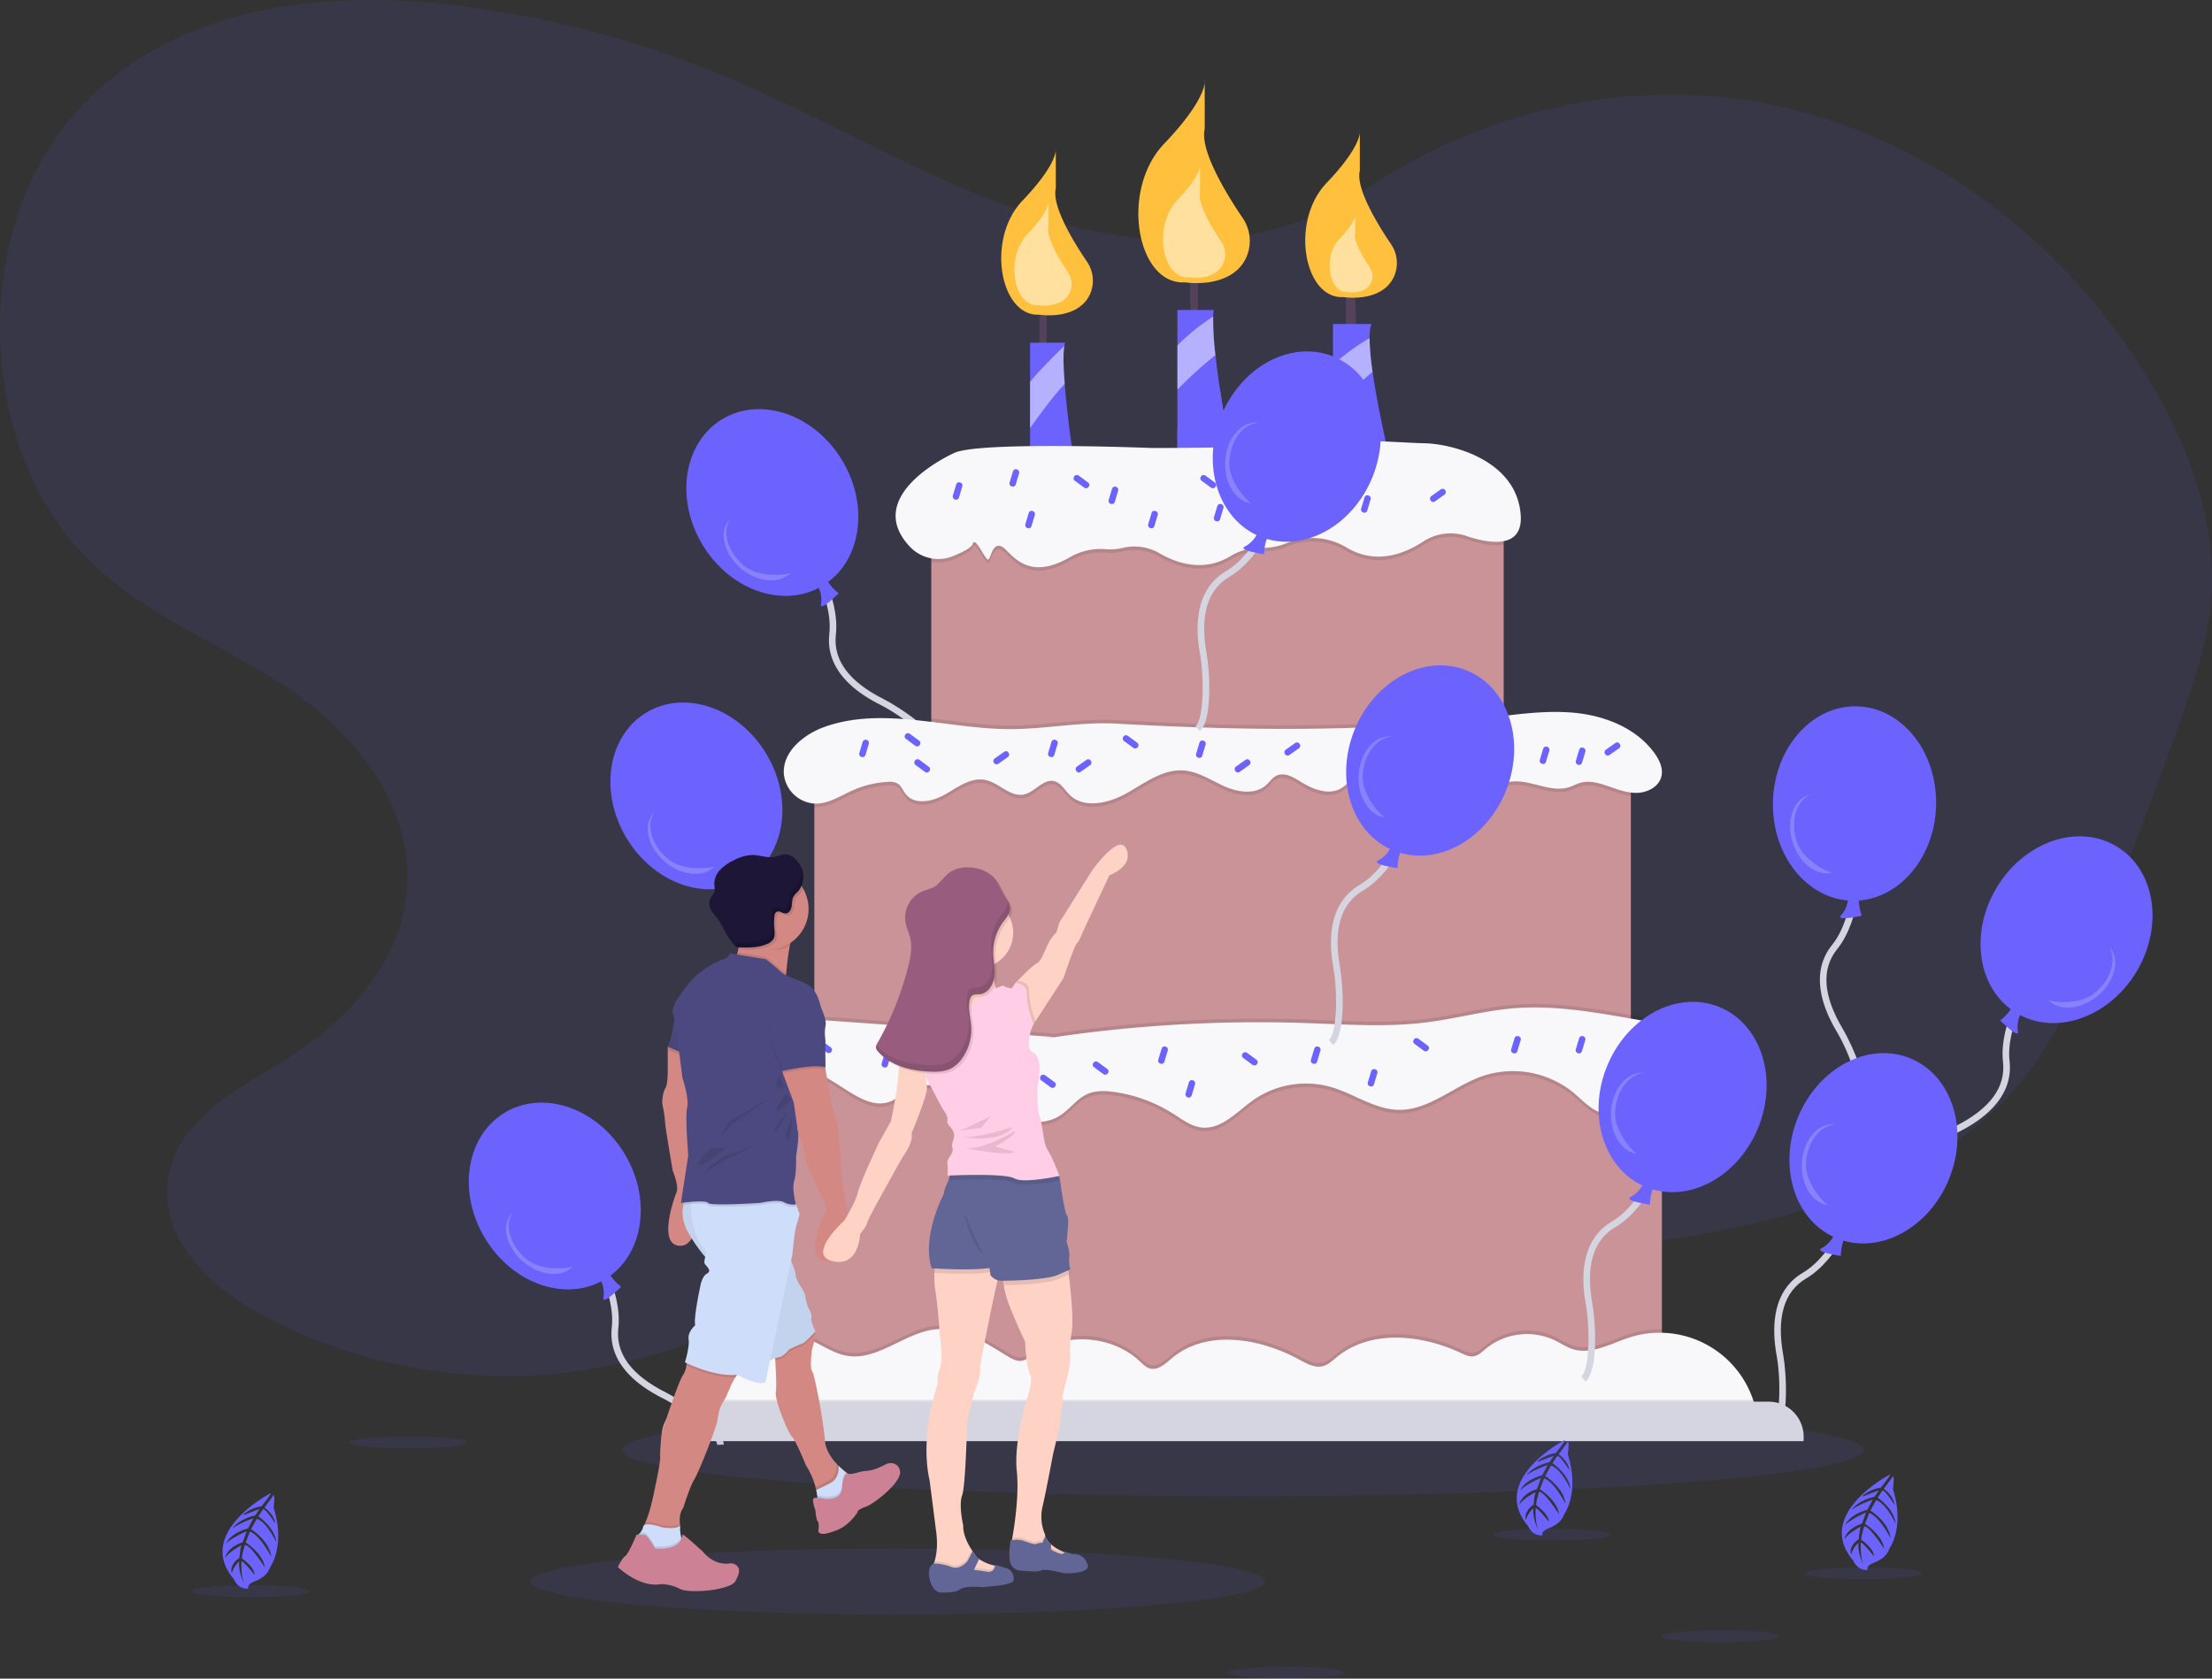 <svg xmlns="http://www.w3.org/2000/svg" id="b1da7443-2b43-4a55-9b6b-835488f8f109" data-name="Layer 1" width="1077.87" height="818.139" viewBox="0 0 1077.87 818.139" xmlns:xlink="http://www.w3.org/1999/xlink"><rect x="0" y="0" width="1077.87" height="818.139" fill="#333333" stroke="none"/><title>Birthday cake</title><path d="M724.889,132.773C678.637,165.157,618.647,163.061,566.076,146.213S465.219,99.367,413.99,78.046A494.187,494.187,0,0,0,280.381,43.212c-65.277-7.468-138.178,1.629-183.663,53.981C46.067,155.489,49.956,260.64,104.742,314.161c27.865,27.222,64.354,40.58,96.176,61.836s61.278,56.545,58.568,97.57c-2.509,37.979-31.677,67.12-61.86,85.404-23.33,14.132-52.065,29.566-54.877,58.835-2.721,28.321,21.438,50.512,44.508,63.133,75.262,41.172,167.99,40.776,242.964-1.038,26.751-14.919,51.338-34.756,79.391-46.384,73.65-30.527,154.808.204,232.796,11.44A465.439,465.439,0,0,0,940.41,630.544c38.623-11.408,77.389-28.848,104.522-61.338,19.565-23.429,31.754-53.077,43.198-82.357q18.304-46.837,35.189-94.334c6.757-19.008,13.406-38.385,15.151-58.72,3.163-36.856-10.159-73.281-28.301-104.385C1067.098,155.568,994.559,103.644,916.041,90.453s-161.713,12.571-222.643,68.942" transform="translate(-61.065 -40.93)" fill="#6c63ff" opacity="0.1"></path><path d="M969.203,578.98l-2.788-1.612c2.606-4.506-4.388-23.686-10.162-33.344-4.006-6.701-6.518-12.792-7.682-18.623-1.853-9.284-.093-17.334,5.232-23.925,11.047-13.674,10.952-39.778,10.949-40.04l3.22-.029c.01,1.117.113,27.514-11.665,42.093-7.829,9.691-6.917,22.769,2.709,38.873C963.554,549.961,973.245,571.993,969.203,578.98Z" transform="translate(-61.065 -40.93)" fill="#d4d5e0"></path><path d="M1004.477,433.66c.731-26.153-16.468-47.851-38.415-48.464s-40.331,20.091-41.061,46.244c-.709,25.393,15.484,46.584,36.514,48.356a13.887,13.887,0,0,1-3.258,7.15c-3.188,3.256,10.028.28,10.028.28a23.479,23.479,0,0,1-1.425-7.404C987.254,478.312,1003.785,458.432,1004.477,433.66Z" transform="translate(-61.065 -40.93)" fill="#6c63ff"></path><path d="M936.574,451.12c-3.25-9.952-.253-19.945,6.689-22.945-.321.073-.641.16-.958.263-7.599,2.482-11.01,12.913-7.618,23.298,3.293,10.084,11.788,16.417,19.235,14.505C954.073,467.031,939.861,461.187,936.574,451.12Z" transform="translate(-61.065 -40.93)" fill="#fff" opacity="0.2"></path><path d="M985.7,615.216l3.217.136c.219-5.2,16.414-17.63,26.469-22.681,6.976-3.504,12.366-7.295,16.477-11.591,6.546-6.839,9.381-14.576,8.426-22.996-1.982-17.467,12.108-39.441,12.25-39.661l-2.701-1.752c-.608.937-14.862,23.155-12.748,41.777,1.405,12.378-6.383,22.925-23.148,31.346C1006.041,593.761,986.041,607.15,985.7,615.216Z" transform="translate(-61.065 -40.93)" fill="#d4d5e0"></path><path d="M1033.929,473.666c13.419-22.459,39.577-31.537,58.424-20.276s23.248,38.597,9.828,61.057c-13.029,21.807-38.067,30.997-56.762,21.205a13.887,13.887,0,0,0-1.088,7.782c.943,4.459-8.612-5.145-8.612-5.145a23.479,23.479,0,0,0,5.176-5.483C1024.497,520.586,1021.218,494.94,1033.929,473.666Z" transform="translate(-61.065 -40.93)" fill="#6c63ff"></path><path d="M1081.854,524.842c8.084-6.653,10.918-16.693,6.67-22.951.232.234.455.478.667.736,5.08,6.172,2.36,16.804-6.076,23.747-8.191,6.741-18.757,7.525-24.014,1.916C1058.549,528.875,1073.677,531.572,1081.854,524.842Z" transform="translate(-61.065 -40.93)" fill="#fff" opacity="0.2"></path><path d="M413.762,745.008l-3.217.136c-.219-5.2-16.414-17.63-26.469-22.681-6.976-3.504-12.366-7.295-16.477-11.591-6.546-6.839-9.381-14.576-8.426-22.996,1.982-17.467-12.108-39.441-12.25-39.661l2.701-1.752c.608.937,14.862,23.155,12.748,41.777-1.405,12.378,6.383,22.925,23.148,31.346C393.421,723.554,413.422,736.943,413.762,745.008Z" transform="translate(-61.065 -40.93)" fill="#d4d5e0"></path><path d="M365.533,603.458c-13.419-22.459-39.577-31.537-58.424-20.276s-23.248,38.597-9.828,61.057c13.029,21.807,38.067,30.997,56.762,21.205a13.887,13.887,0,0,1,1.088,7.782c-.943,4.459,8.612-5.145,8.612-5.145a23.479,23.479,0,0,1-5.176-5.483C374.965,650.378,378.244,624.732,365.533,603.458Z" transform="translate(-61.065 -40.93)" fill="#6c63ff"></path><path d="M317.609,654.634c-8.084-6.653-10.918-16.693-6.67-22.951-.232.234-.455.478-.667.736-5.08,6.172-2.36,16.804,6.076,23.747,8.191,6.741,18.757,7.525,24.014,1.916C340.914,658.668,325.785,661.364,317.609,654.634Z" transform="translate(-61.065 -40.93)" fill="#fff" opacity="0.2"></path><path d="M519.762,407.008l-3.217.136c-.219-5.2-16.414-17.63-26.469-22.681-6.976-3.504-12.366-7.295-16.477-11.591-6.546-6.839-9.381-14.576-8.426-22.996,1.982-17.467-12.108-39.441-12.25-39.661l2.701-1.752c.608.937,14.862,23.155,12.748,41.777-1.405,12.378,6.383,22.925,23.148,31.346C499.421,385.554,519.422,398.943,519.762,407.008Z" transform="translate(-61.065 -40.93)" fill="#d4d5e0"></path><path d="M471.533,265.458c-13.419-22.459-39.577-31.537-58.424-20.276s-23.248,38.597-9.828,61.057c13.029,21.807,38.067,30.997,56.762,21.205a13.887,13.887,0,0,1,1.088,7.782c-.943,4.459,8.612-5.145,8.612-5.145a23.479,23.479,0,0,1-5.176-5.483C480.965,312.378,484.244,286.732,471.533,265.458Z" transform="translate(-61.065 -40.93)" fill="#6c63ff"></path><path d="M423.609,316.634c-8.084-6.653-10.918-16.693-6.67-22.951-.232.234-.455.478-.667.736-5.08,6.172-2.36,16.804,6.076,23.747,8.191,6.741,18.757,7.525,24.014,1.916C446.914,320.668,431.785,323.364,423.609,316.634Z" transform="translate(-61.065 -40.93)" fill="#fff" opacity="0.2"></path><path d="M482.762,550.008l-3.217.136c-.219-5.2-16.414-17.63-26.469-22.681-6.976-3.504-12.366-7.295-16.477-11.591-6.546-6.839-9.381-14.576-8.426-22.996,1.982-17.467-12.108-39.441-12.25-39.661l2.701-1.752c.608.937,14.862,23.155,12.748,41.777-1.405,12.378,6.383,22.925,23.148,31.346C462.421,528.554,482.422,541.943,482.762,550.008Z" transform="translate(-61.065 -40.93)" fill="#d4d5e0"></path><path d="M434.533,408.458c-13.419-22.459-39.577-31.537-58.424-20.276s-23.248,38.597-9.828,61.057c13.029,21.807,38.067,30.997,56.762,21.205a13.887,13.887,0,0,1,1.088,7.782c-.943,4.459,8.612-5.145,8.612-5.145a23.479,23.479,0,0,1-5.176-5.483C443.965,455.378,447.244,429.732,434.533,408.458Z" transform="translate(-61.065 -40.93)" fill="#6c63ff"></path><path d="M386.609,459.634c-8.084-6.653-10.918-16.693-6.67-22.951-.232.234-.455.478-.667.736-5.08,6.172-2.36,16.804,6.076,23.747,8.191,6.741,18.757,7.525,24.014,1.916C409.914,463.668,394.785,466.364,386.609,459.634Z" transform="translate(-61.065 -40.93)" fill="#fff" opacity="0.2"></path><path d="M926.695,739.255l-2.044-2.489c4.023-3.303,4.213-23.717,2.201-34.788-1.396-7.681-1.608-14.267-.649-20.135,1.527-9.343,6.003-16.261,13.305-20.562C954.655,652.36,963.737,627.887,963.827,627.641l3.025,1.104c-.383,1.049-9.561,25.799-25.71,35.311-10.734,6.322-14.476,18.887-11.121,37.346C931.601,710.101,932.933,734.133,926.695,739.255Z" transform="translate(-61.065 -40.93)" fill="#d4d5e0"></path><path d="M1010.777,615.592c9.873-24.229,1.394-50.587-18.939-58.871s-44.818,4.64-54.691,28.869c-9.586,23.525-1.87,49.055,17.197,58.102a13.887,13.887,0,0,1-5.563,5.55c-4.129,1.928,9.29,3.786,9.29,3.786a23.479,23.479,0,0,1,1.268-7.433C978.964,651.346,1001.425,638.542,1010.777,615.592Z" transform="translate(-61.065 -40.93)" fill="#6c63ff"></path><path d="M941.068,608.082c.454-10.46,6.771-18.762,14.325-19.132-.326-.045-.656-.076-.989-.09-7.986-.346-14.844,8.221-15.318,19.136-.46,10.598,5.269,19.512,12.912,20.338C951.862,629.127,940.609,618.662,941.068,608.082Z" transform="translate(-61.065 -40.93)" fill="#fff" opacity="0.2"></path><ellipse cx="605.483" cy="706.711" rx="302.444" ry="22.476" fill="#6c63ff" opacity="0.1"></ellipse><polygon points="580.006 121.167 580.006 156.496 583.71 156.496 583.71 119.458 580.006 121.167" fill="#53425a"></polygon><polygon points="655.792 130.569 655.792 163.334 660.921 163.334 659.781 126.865 655.792 130.569" fill="#53425a"></polygon><polygon points="509.919 136.837 506.5 140.541 506.5 172.451 509.919 172.451 509.919 136.837" fill="#53425a"></polygon><path d="M585.229,271.785H563.006V207.971h17.095a8.56,8.56,0,0,0-.393,1.513c-.667,3.667-.462,10.582.162,18.505C581.357,246.981,585.229,271.785,585.229,271.785Z" transform="translate(-61.065 -40.93)" fill="#6c63ff"></path><path d="M662.727,271.785l-27.924,3.419V192.013h17.667c-.12.94-.197,2.009-.239,3.197a140.553,140.553,0,0,0,1.103,18.778c.598,5.419,1.385,11.24,2.248,17.026.667,4.487,1.385,8.949,2.094,13.197C660.24,259.451,662.727,271.785,662.727,271.785Z" transform="translate(-61.065 -40.93)" fill="#6c63ff"></path><path d="M737.943,263.238l-27.351,2.282v-66.669h18.804c-.667,1.419-.957,3.812-.966,6.855a122.576,122.576,0,0,0,1.47,16.419C732.567,240.801,737.943,263.238,737.943,263.238Z" transform="translate(-61.065 -40.93)" fill="#6c63ff"></path><path d="M575.542,113.093s1.709,6.838-16.24,25.642-10.827,56.697,8.262,55.557c0,0,17.845,2.944,24.265-9.205a16.268,16.268,0,0,0-1.139-16.669c-5.899-8.687-17.276-26.943-15.148-35.666Z" transform="translate(-61.065 -40.93)" fill="#ffc13d"></path><path d="M571.933,138.935s1.068,4.271-10.143,16.016-6.762,35.413,5.161,34.701c0,0,11.395,1.88,15.287-6.006a10.182,10.182,0,0,0-.855-10.174c-3.482-5.13-9.995-15.563-9.595-21.293.063-.896.146-1.79.146-2.687Z" transform="translate(-61.065 -40.93)" fill="#fff" opacity="0.5"></path><path d="M723.679,104.517s1.709,6.838-16.24,25.642-10.827,56.697,8.262,55.557c0,0,17.845,2.944,24.265-9.205a16.268,16.268,0,0,0-1.139-16.669c-5.899-8.687-17.276-26.943-15.148-35.666Z" transform="translate(-61.065 -40.93)" fill="#ffc13d"></path><path d="M721.414,145.274s.8,3.2-7.6,12.001-5.067,26.535,3.867,26.002c0,0,8.352,1.378,11.356-4.308a7.614,7.614,0,0,0-.533-7.802c-2.761-4.066-8.085-12.61-7.09-16.692Z" transform="translate(-61.065 -40.93)" fill="#fff" opacity="0.5"></path><path d="M648.1,79.787s2.079,8.315-19.748,31.181-13.165,68.944,10.047,67.558c0,0,21.7,3.579,29.506-11.194a19.782,19.782,0,0,0-1.385-20.27c-7.173-10.563-21.008-32.762-18.42-43.37Z" transform="translate(-61.065 -40.93)" fill="#ffc13d"></path><path d="M645.812,121.059s1.16,4.639-11.018,17.396-7.345,38.465,5.605,37.692c0,0,12.107,1.997,16.462-6.245a11.037,11.037,0,0,0-.773-11.309c-4.002-5.893-11.721-18.279-10.277-24.197Z" transform="translate(-61.065 -40.93)" fill="#fff" opacity="0.5"></path><path d="M579.87,227.989c-5.222,5.496-12.436,15.334-16.864,21.565V227.006c4.881-5.881,11.872-12.864,16.701-17.522C579.041,213.151,579.246,220.065,579.87,227.989Z" transform="translate(-61.065 -40.93)" fill="#fff" opacity="0.5"></path><path d="M653.334,213.988a199.173,199.173,0,0,0-18.531,16.855v-21.556a99.762,99.762,0,0,1,17.428-14.077A140.553,140.553,0,0,0,653.334,213.988Z" transform="translate(-61.065 -40.93)" fill="#fff" opacity="0.5"></path><path d="M657.676,244.211c-6.864,6.017-16.308,14.573-22.873,20.539V249.323c6.855-6.308,15.24-13.573,20.778-18.308C656.248,235.502,656.966,239.963,657.676,244.211Z" transform="translate(-61.065 -40.93)" fill="#6c63ff"></path><path d="M729.9,222.125c-6.59,5.522-14.231,13.112-19.308,18.334V218.963c5.393-5.368,12.547-10.111,17.838-13.257A122.576,122.576,0,0,0,729.9,222.125Z" transform="translate(-61.065 -40.93)" fill="#fff" opacity="0.5"></path><rect x="453.794" y="246.24" width="278.924" height="127.645" fill="#c99398"></rect><path d="M793.783,287.17v19.214c-5.333,1.034-12.325-.564-18.18-2.521a24.17,24.17,0,0,0-20.907,2.633c-16.069,10.505-28.616,8.282-37.369,3.06a32.191,32.191,0,0,0-29.129-2.248,31.627,31.627,0,0,1-12.915,2.368,27.267,27.267,0,0,0-14.659,4.043c-13.197,7.992-26.351,3.368-34.617-1.462a24.4,24.4,0,0,0-17.898-2.581,25.785,25.785,0,0,1-7.949.65,29.825,29.825,0,0,0-17.556,3.786c-21.787,12.727-28.984-2.727-33.275-5-4.846-2.564-5.41,6.265-6.838,6.265s-6.265-11.676-7.41-7.693c-.53,1.872-5.017,4.12-9.633,5.983a19.218,19.218,0,0,1-10.59,1.094V287.17Z" transform="translate(-61.065 -40.93)" opacity="0.1"></path><path d="M525.973,261.722s-45.714,20.4-21.32,45.891a18.997,18.997,0,0,0,20.798,4.343c4.612-1.859,9.099-4.107,9.634-5.979,1.14-3.989,5.983,7.693,7.408,7.693s1.994-8.832,6.838-6.268c4.29,2.271,11.486,17.731,33.27,4.998a29.881,29.881,0,0,1,17.564-3.784,25.574,25.574,0,0,0,7.943-.651,24.428,24.428,0,0,1,17.901,2.58c8.265,4.83,21.421,9.453,34.614,1.468a27.261,27.261,0,0,1,14.663-4.049,31.465,31.465,0,0,0,12.91-2.369,32.237,32.237,0,0,1,29.133,2.249c8.752,5.229,21.302,7.448,37.367-3.054a24.144,24.144,0,0,1,20.903-2.639c11.684,3.914,27.919,6.41,26.447-10.703C799.766,264.95,768.426,257.257,755.32,256.973s-34.759-2.564-59.261,0-74.361,2.279-74.361,2.279S537.977,255.928,525.973,261.722Z" transform="translate(-61.065 -40.93)" fill="#f8f8fa"></path><rect x="396.809" y="373.885" width="397.877" height="156.27" fill="#c99398"></rect><path d="M793.783,388.156v26.659H638.675q-.398-.051-.795-.077a20.868,20.868,0,0,0-3.94.077H514.859v-23.77c12.975,1.581,26.061,3.59,38.959,3.539,17.12-.077,34.035-3.633,51.19-2.675,59.976,3.333,121.047,4.325,180.784-2.778C788.449,388.815,791.116,388.481,793.783,388.156Z" transform="translate(-61.065 -40.93)" opacity="0.1"></path><path d="M855.751,414.815v14.094c-4.325-.547-8.487-2.274-12.667-3.641-3.769-1.231-7.846-2.188-11.676-1.171-2.017.538-3.855,1.598-5.846,2.214-8.325,2.598-17.009-2.812-25.736-2.846-8.65-.034-16.385,5.18-24.83,7.077-13.052,2.932-26.394-2.214-38.899-6.983-5.06-1.923-10.923-3.761-15.65-1.128-2.077,1.154-3.641,3.051-5.667,4.299-5.923,3.658-13.676.803-19.582-2.889-3.735-2.333-8.257-5.077-12.197-3.111-2.034,1.009-3.308,3.051-4.992,4.564-5.334,4.778-13.727,3.496-20.266.59-6.53-2.906-12.735-7.197-19.864-7.727-10.052-.761-18.855,6.017-27.625,10.983s-20.932,7.906-28.086.795c-2.368-2.351-4.12-5.752-7.359-6.564-5.359-1.333-9.385,5.299-14.787,6.462-6.658,1.436-12.077-5.65-18.753-7.043-6.906-1.444-13.334,3.359-19.428,6.906s-14.949,5.547-19.368.051c-1.41-1.752-2.18-4.111-4.111-5.274a8.24,8.24,0,0,0-4.752-.761,48.29,48.29,0,0,0-16.761,4.009c-6.086,2.684-11.975,6.71-18.616,6.581-.12,0-.239-.009-.359-.017V414.815Z" transform="translate(-61.065 -40.93)" opacity="0.1"></path><path d="M553.814,396.293c-30.52.129-62.043-11.314-90.817-1.137-10.441,3.692-21.029,12.429-19.928,23.449a16.082,16.082,0,0,0,15.162,13.991c6.646.128,12.533-3.901,18.616-6.582a48.239,48.239,0,0,1,16.767-4.013,8.289,8.289,0,0,1,4.753.767c1.928,1.157,2.7,3.522,4.109,5.274,4.421,5.495,13.27,3.495,19.365-.053s12.526-8.353,19.43-6.911c6.67,1.394,12.09,8.483,18.751,7.046,5.4-1.164,9.425-7.792,14.786-6.458,3.244.807,4.993,4.207,7.364,6.564,7.148,7.107,19.312,4.169,28.082-.799s17.572-11.742,27.623-10.987c7.133.536,13.333,4.828,19.87,7.732s14.933,4.184,20.26-.589c1.689-1.513,2.963-3.56,4.993-4.571,3.939-1.959,8.463.784,12.194,3.115,5.908,3.691,13.662,6.548,19.589,2.887,2.019-1.247,3.588-3.144,5.661-4.298,4.728-2.633,10.596-.796,15.652,1.133,12.501,4.767,25.85,9.914,38.903,6.978,8.437-1.897,16.179-7.106,24.827-7.074,8.723.032,17.408,5.444,25.736,2.848,1.989-.62,3.827-1.677,5.841-2.213,3.836-1.022,7.907-.066,11.68,1.168,5.006,1.637,9.991,3.792,15.258,3.808s11.028-2.86,12.288-7.974c.965-3.915-.915-7.973-3.259-11.253-8.515-11.91-23.279-18.04-37.829-19.669s-29.212.644-43.751,2.372c-59.739,7.098-120.811,6.11-180.782,2.775C587.855,392.664,570.937,396.22,553.814,396.293Z" transform="translate(-61.065 -40.93)" fill="#f8f8fa"></path><rect x="369.885" y="516.052" width="439.938" height="181.203" fill="#c99398"></rect><path d="M872.837,552.017a519.324,519.324,0,0,1-66.729,9.915,45.844,45.844,0,0,0-22.514,1.718c-.137.043-.274.085-.41.137-13.864,4.906-25.796,16.539-40.497,16.351-11.735-.154-21.881-7.906-33.155-11.154a42.231,42.231,0,0,0-9.898-1.615,43.425,43.425,0,0,0-6.829.188c-13.633.359-27.266.504-40.899.222-20.001-.402-39.959-1.727-59.917-3.043q-32.001-2.115-64.002-4.231-30.104-1.987-60.216-3.975-7.385-.487-14.787-.983c-5.308-.35-9.248.795-11.394-3.949-2.547-5.675-.299-11.325,2.821-16.266,2.684.051,5.376.239,8.052.427q60.976,4.295,121.927,8.889l-6.248,1.103A682.061,682.061,0,0,1,696.506,537.811c20.043.658,40.198,2.197,60.096-.359,13.983-1.795,27.685-5.59,41.736-6.778,19.3-1.633,38.642,1.701,57.737,5.026a116.104,116.104,0,0,1,11.932,2.53C869.025,543.119,870.162,547.999,872.837,552.017Z" transform="translate(-61.065 -40.93)" opacity="0.1"></path><path d="M870.888,556.983v17.035c-5.487-.812-10.864-1.615-14.197,2.282-1.564,1.838-2.171,4.333-3.692,6.214-3.137,3.872-9.265,3.863-13.744,1.667-4.47-2.197-7.881-6.043-11.735-9.205a46.661,46.661,0,0,0-44.335-7.77c-13.864,4.906-25.796,16.539-40.497,16.351-11.735-.154-21.881-7.906-33.155-11.154a44.79,44.79,0,0,0-37.779,6.419c-7.983,5.667-15.522,14.462-25.24,13.342-5.094-.59-9.376-3.906-13.701-6.667a72.9,72.9,0,0,0-28.693-10.633c-4.453-.632-9.18-.821-13.282,1.026-5.171,2.333-8.513,7.487-13.317,10.513-11.154,7.017-25.616.684-37.112-5.752-11.505-6.436-25.736-13.026-37.129-6.41-2.684,1.556-4.983,3.778-7.821,5.026C479.43,586.3,463.695,559.196,447.25,565.188c-3.71,1.35-6.667,4.265-10.317,5.769a12.368,12.368,0,0,1-5.983.838V556.983Z" transform="translate(-61.065 -40.93)" opacity="0.1"></path><path d="M574.395,546.355q-60.955-4.587-121.93-8.885c-7.058-.498-14.298-.974-21.081,1.041s-13.122,7.081-14.572,14.007c-2.194,10.47,10.231,20.798,20.124,16.727,3.651-1.502,6.607-4.42,10.317-5.77,16.442-5.984,32.18,21.113,48.201,14.077,2.841-1.248,5.138-3.462,7.821-5.02,11.397-6.618,25.628-.024,37.129,6.412s25.962,12.762,37.118,5.746c4.805-3.022,8.141-8.176,13.316-10.508,4.104-1.85,8.825-1.663,13.281-1.025a72.775,72.775,0,0,1,28.696,10.633c4.324,2.756,8.607,6.071,13.7,6.66,9.719,1.125,17.26-7.676,25.237-13.34a44.82,44.82,0,0,1,37.781-6.422c11.272,3.25,21.421,11.004,33.152,11.157,14.703.191,26.636-11.442,40.496-16.352a46.685,46.685,0,0,1,44.34,7.772c3.854,3.165,7.26,7.005,11.736,9.204s10.604,2.208,13.744-1.666c1.521-1.876,2.122-4.377,3.692-6.213,6.417-7.503,20.392,2.412,28.172-3.665a10.653,10.653,0,0,0,3.561-5.863c1.95-7.774-2.933-15.968-9.622-20.384s-14.837-5.889-22.733-7.265c-19.087-3.326-38.429-6.665-57.735-5.032-14.05,1.189-27.751,4.989-41.737,6.784-19.894,2.553-40.049,1.016-60.095.359a682.053,682.053,0,0,0-128.365,7.936" transform="translate(-61.065 -40.93)" fill="#f8f8fa"></path><path d="M870.888,688.85v42.574q-25.257,1.295-50.523,2.573c-27.197,1.385-54.421,2.769-81.644,2.239-23.009-.453-45.967-2.265-68.968-2.983-48.361-1.504-96.858,1.872-145.082-2-15.436-1.239-30.822-3.214-46.284-4.094a340.601,340.601,0,0,0-47.437.684V687.731a37.314,37.314,0,0,1,4.368-.103,55.849,55.849,0,0,1,22.026,5.325c5.393,2.556,10.505,6.026,16.385,7.043,15.3,2.641,28.591-11.812,44.078-12.966,12.471-.923,23.676,6.812,34.377,13.283,2.06,1.239,4.351,2.487,6.718,2.137,1.983-.291,3.615-1.65,5.231-2.838,15.265-11.265,38.523-9.898,52.352,3.086,1.504,1.402,3,2.983,4.983,3.504,3.923,1.043,7.445-2.359,10.556-4.974,16.855-14.214,42.83-9.941,62.173.658,3.581,1.957,7.547,4.188,11.505,3.163,2.65-.684,4.692-2.718,6.812-4.453,16.471-13.513,41.241-11,60.515-1.915,1.863.88,3.829,1.829,5.872,1.598,2.453-.291,4.333-2.18,6.222-3.761a31.736,31.736,0,0,1,33.377-4.137c3.043,1.462,5.863,3.436,9.094,4.428,9.205,2.812,18.556-2.906,27.745-5.804A47.67,47.67,0,0,1,870.888,688.85Z" transform="translate(-61.065 -40.93)" opacity="0.1"></path><path d="M917.249,730.775q-48.438,2.475-96.884,4.932c-27.197,1.385-54.421,2.769-81.644,2.239-23.009-.453-45.967-2.265-68.968-2.983-48.361-1.504-96.858,1.872-145.082-2-15.436-1.239-30.822-3.214-46.284-4.094a344.331,344.331,0,0,0-52.19,1.103c-3.71.35-9.419,2.205-13.009,1.479-3.872-.786-2.393-1.231-1.128-4.898a32.436,32.436,0,0,0,.957-3.325c1.06-4.487,1.256-9.017,1.692-13.676.564-5.949,1.436-12.496,6.359-16.539,3.872-3.188,9.231-3.838,14.248-3.675a55.849,55.849,0,0,1,22.026,5.325c5.393,2.556,10.505,6.026,16.385,7.043,15.3,2.641,28.591-11.812,44.078-12.966,12.471-.923,23.676,6.812,34.377,13.283,2.06,1.239,4.351,2.487,6.718,2.137,1.983-.291,3.615-1.65,5.231-2.838,15.265-11.265,38.523-9.898,52.352,3.086,1.504,1.402,3,2.983,4.983,3.504,3.923,1.043,7.445-2.359,10.556-4.974,16.855-14.214,42.83-9.941,62.173.658,3.581,1.957,7.547,4.188,11.505,3.163,2.65-.684,4.692-2.718,6.812-4.453,16.471-13.513,41.241-11,60.515-1.915,1.863.88,3.829,1.829,5.872,1.598,2.453-.291,4.333-2.18,6.222-3.761a31.736,31.736,0,0,1,33.377-4.137c3.043,1.462,5.863,3.436,9.094,4.428,9.205,2.812,18.556-2.906,27.745-5.804a48.037,48.037,0,0,1,60.002,30.514A45.82,45.82,0,0,1,917.249,730.775Z" transform="translate(-61.065 -40.93)" fill="#f8f8fa"></path><path d="M917.249,730.775q-48.438,2.475-96.884,4.932c-27.197,1.385-54.421,2.769-81.644,2.239-23.009-.453-45.967-2.265-68.968-2.983-48.361-1.504-96.858,1.872-145.082-2-15.436-1.239-30.822-3.214-46.284-4.094a344.331,344.331,0,0,0-52.19,1.103c-3.71.35-9.419,2.205-13.009,1.479-3.872-.786-2.393-1.231-1.128-4.898a32.436,32.436,0,0,0,.957-3.325H915.343A45.82,45.82,0,0,1,917.249,730.775Z" transform="translate(-61.065 -40.93)" opacity="0.1"></path><path d="M339.482,683.152H861.843a17.034,17.034,0,0,1,17.034,17.034v2.198a0,0,0,0,1,0,0H322.448a0,0,0,0,1,0,0v-2.198A17.034,17.034,0,0,1,339.482,683.152Z" fill="#d4d5e0"></path><rect x="526.108" y="275.902" width="3.134" height="8.658" rx="1.388" transform="translate(41.817 -180.843) rotate(16.713)" fill="#6c63ff"></rect><rect x="480.544" y="401.37" width="3.134" height="8.658" rx="1.388" transform="translate(75.975 -162.439) rotate(16.713)" fill="#6c63ff"></rect><rect x="431.745" y="546.651" width="3.134" height="8.658" rx="1.388" transform="translate(115.694 -142.268) rotate(16.713)" fill="#6c63ff"></rect><rect x="553.762" y="556.301" width="3.134" height="8.658" rx="1.388" transform="translate(123.623 -176.951) rotate(16.713)" fill="#6c63ff"></rect><rect x="626.21" y="550.864" width="3.134" height="8.658" rx="1.388" transform="translate(125.12 -198.015) rotate(16.713)" fill="#6c63ff"></rect><rect x="728.333" y="561.886" width="3.134" height="8.658" rx="1.388" transform="translate(132.604 -226.918) rotate(16.713)" fill="#6c63ff"></rect><rect x="798.179" y="545.779" width="3.134" height="8.658" rx="1.388" transform="translate(130.923 -247.686) rotate(16.713)" fill="#6c63ff"></rect><rect x="491.421" y="552.654" width="3.134" height="8.658" rx="1.388" transform="translate(119.941 -159.176) rotate(16.713)" fill="#6c63ff"></rect><rect x="639.504" y="567.289" width="3.134" height="8.658" rx="1.388" transform="translate(130.405 -201.144) rotate(16.713)" fill="#6c63ff"></rect><rect x="700.609" y="550.864" width="3.134" height="8.658" rx="1.388" transform="translate(128.263 -219.411) rotate(16.713)" fill="#6c63ff"></rect><rect x="829.661" y="545.779" width="3.134" height="8.658" rx="1.388" transform="translate(132.253 -256.739) rotate(16.713)" fill="#6c63ff"></rect><rect x="686.297" y="274.175" width="3.134" height="8.658" rx="1.388" transform="translate(-5.055 626.779) rotate(-53.674)" fill="#6c63ff"></rect><rect x="648.246" y="271.332" width="3.134" height="8.658" rx="1.388" transform="translate(-18.275 594.964) rotate(-53.674)" fill="#6c63ff"></rect><rect x="586.462" y="271.332" width="3.134" height="8.658" rx="1.388" transform="translate(-43.46 545.187) rotate(-53.674)" fill="#6c63ff"></rect><rect x="504.157" y="397.157" width="3.134" height="8.658" rx="1.388" transform="translate(-178.382 530.166) rotate(-53.674)" fill="#6c63ff"></rect><rect x="508.85" y="409.869" width="3.134" height="8.658" rx="1.388" transform="translate(-186.71 539.129) rotate(-53.674)" fill="#6c63ff"></rect><rect x="610.416" y="398.166" width="3.134" height="8.658" rx="1.388" transform="translate(-135.881 616.186) rotate(-53.674)" fill="#6c63ff"></rect><rect x="570.128" y="563.597" width="3.134" height="8.658" rx="1.388" transform="translate(-285.585 651.162) rotate(-53.674)" fill="#6c63ff"></rect><rect x="720.419" y="404.72" width="3.134" height="8.658" rx="1.388" transform="translate(-96.322 707.482) rotate(-53.674)" fill="#6c63ff"></rect><rect x="765.66" y="410.723" width="3.134" height="8.658" rx="1.388" transform="translate(-82.717 746.379) rotate(-53.674)" fill="#6c63ff"></rect><rect x="751.971" y="545.779" width="3.134" height="8.658" rx="1.388" transform="translate(-197.107 790.401) rotate(-53.674)" fill="#6c63ff"></rect><rect x="845.209" y="561.855" width="3.134" height="8.658" rx="1.388" transform="translate(-172.052 872.072) rotate(-53.674)" fill="#6c63ff"></rect><rect x="528.977" y="552.654" width="3.134" height="8.658" rx="1.388" transform="translate(-293.542 613.547) rotate(-53.674)" fill="#6c63ff"></rect><rect x="461.086" y="546.651" width="3.134" height="8.658" rx="1.388" transform="translate(-316.38 556.402) rotate(-53.674)" fill="#6c63ff"></rect><rect x="595.811" y="557.156" width="3.134" height="8.658" rx="1.388" transform="translate(-269.926 669.227) rotate(-53.674)" fill="#6c63ff"></rect><rect x="668.504" y="552.654" width="3.134" height="8.658" rx="1.388" transform="translate(-236.668 725.958) rotate(-53.674)" fill="#6c63ff"></rect><rect x="760.164" y="278.029" width="3.134" height="8.658" rx="1.388" transform="translate(490.625 -543.329) rotate(54.677)" fill="#6c63ff"></rect><rect x="679.987" y="289.824" width="3.134" height="8.658" rx="1.388" transform="translate(466.428 -472.936) rotate(54.677)" fill="#6c63ff"></rect><rect x="547.392" y="405.926" width="3.134" height="8.658" rx="1.388" transform="translate(505.226 -315.777) rotate(54.677)" fill="#6c63ff"></rect><rect x="587.483" y="409.869" width="3.134" height="8.658" rx="1.388" transform="translate(525.354 -346.824) rotate(54.677)" fill="#6c63ff"></rect><rect x="664.981" y="409.869" width="3.134" height="8.658" rx="1.388" transform="translate(558.044 -410.056) rotate(54.677)" fill="#6c63ff"></rect><rect x="689.209" y="401.648" width="3.134" height="8.658" rx="1.388" transform="translate(561.556 -433.291) rotate(54.677)" fill="#6c63ff"></rect><rect x="746.553" y="404.72" width="3.134" height="8.658" rx="1.388" transform="translate(588.252 -478.783) rotate(54.677)" fill="#6c63ff"></rect><rect x="788.395" y="398.166" width="3.134" height="8.658" rx="1.388" transform="translate(600.554 -515.687) rotate(54.677)" fill="#6c63ff"></rect><rect x="845.209" y="401.648" width="3.134" height="8.658" rx="1.388" transform="translate(627.36 -560.573) rotate(54.677)" fill="#6c63ff"></rect><rect x="670.866" y="269.541" width="3.134" height="8.658" rx="1.388" transform="translate(46.103 -222.742) rotate(16.713)" fill="#6c63ff"></rect><rect x="717.854" y="267.456" width="3.134" height="8.658" rx="1.388" transform="translate(47.488 -236.343) rotate(16.713)" fill="#6c63ff"></rect><rect x="653.346" y="286.454" width="3.134" height="8.658" rx="1.388" transform="translate(50.227 -216.989) rotate(16.713)" fill="#6c63ff"></rect><rect x="561.439" y="289.824" width="3.134" height="8.658" rx="1.388" transform="translate(47.313 -190.415) rotate(16.713)" fill="#6c63ff"></rect><rect x="725.062" y="282.242" width="3.134" height="8.658" rx="1.388" transform="translate(52.045 -237.792) rotate(16.713)" fill="#6c63ff"></rect><rect x="553.762" y="269.541" width="3.134" height="8.658" rx="1.388" transform="translate(41.156 -189.065) rotate(16.713)" fill="#6c63ff"></rect><rect x="602.039" y="278.029" width="3.134" height="8.658" rx="1.388" transform="translate(45.636 -202.59) rotate(16.713)" fill="#6c63ff"></rect><rect x="572.55" y="401.37" width="3.134" height="8.658" rx="1.388" transform="translate(79.861 -188.899) rotate(16.713)" fill="#6c63ff"></rect><rect x="644.673" y="401.37" width="3.134" height="8.658" rx="1.388" transform="matrix(0.958, 0.288, -0.288, 0.958, 82.908, -209.64)" fill="#6c63ff"></rect><rect x="812.136" y="404.72" width="3.134" height="8.658" rx="1.388" transform="translate(90.946 -257.658) rotate(16.713)" fill="#6c63ff"></rect><rect x="829.661" y="404.72" width="3.134" height="8.658" rx="1.388" transform="matrix(0.958, 0.288, -0.288, 0.958, 91.686, -262.698)" fill="#6c63ff"></rect><rect x="621.312" y="289.824" width="3.134" height="8.658" rx="1.388" transform="translate(49.842 -207.634) rotate(16.713)" fill="#6c63ff"></rect><ellipse cx="437.419" cy="770.766" rx="179" ry="16.1" fill="#6c63ff" opacity="0.1"></ellipse><ellipse cx="198.972" cy="702.989" rx="28.598" ry="2.897" fill="#6c63ff" opacity="0.1"></ellipse><ellipse cx="122" cy="775.507" rx="28.598" ry="2.897" fill="#6c63ff" opacity="0.1"></ellipse><ellipse cx="907.927" cy="766.806" rx="28.598" ry="2.897" fill="#6c63ff" opacity="0.1"></ellipse><ellipse cx="838.421" cy="797.495" rx="28.598" ry="2.897" fill="#6c63ff" opacity="0.1"></ellipse><ellipse cx="756.208" cy="747.959" rx="28.598" ry="2.897" fill="#6c63ff" opacity="0.1"></ellipse><ellipse cx="626.8" cy="815.242" rx="28.598" ry="2.897" fill="#6c63ff" opacity="0.1"></ellipse><path d="M601.666,467.523l-12.728,27.064s-1.875,5.078-3.086,6.021c-1.2.943-6.557,17.014-6.557,17.014l-13.66,21.053v.011l-.932,1.436-5.357-1.479-3.75-14.035.225-4.071.032-.514s8.443-8.828,10.318-9.503c0,0,1.468.171,4.286-6.675,2.818-6.857,5.357-8.325,5.357-8.325l1.468-4.961,15.814-25.178s13.253-19.007,16.864-10.575C613.58,463.238,601.666,467.523,601.666,467.523Z" transform="translate(-61.065 -40.93)" fill="#ffd2c6"></path><path d="M447.695,495.969a18.518,18.518,0,0,0-1.478,4.521c-.086.396-.171.814-.268,1.243-.879,4.511-1.479,10.189-1.779,13.478-.15,1.661-.225,2.721-.225,2.721s-31.97-2.143-26.431-7.5a11.834,11.834,0,0,0,2.925-5.314q.241-.852.418-1.736a29.667,29.667,0,0,0,.504-4.05c.021-.343.032-.686.043-1.029a42.486,42.486,0,0,0-.321-6.621s10.403-.064,18.235.836C444.588,493.13,448.702,494.169,447.695,495.969Z" transform="translate(-61.065 -40.93)" fill="#d38884"></path><path d="M548.782,659.754a2.941,2.941,0,0,1-.429,1.296c-1.468,2.143-9.771,45.931-9.771,45.931.664,2.957-1.2,8.85-2.411,11.528s-3.889,16.607-3.889,16.607-.664,29.999-2.4,34.681c-1.746,4.682.557,14.732.557,14.732-.171,4.618,2.604,9.503,4.253,11.989.118.161.225.321.321.461.536.771.889,1.211.889,1.211a7.125,7.125,0,0,0,1.875,2.314c.118.096.246.193.375.289a21.463,21.463,0,0,0,7.511,3.171c.086.021.171.032.257.054,1.071.236,1.768.332,1.768.332l.664,3.621-7.093,1.468-13.521.932s-15.942,1.211-12.321-5.893a12.434,12.434,0,0,0,.654-1.5h.011c.129-.343.257-.696.364-1.061,2.175-6.825.707-15.117.707-15.117l-3.086-24.235c-5.078-22.499,4.007-47.549,4.007-47.549s-.793-2.004.954-7.093,0-16.2,0-16.2-.932-14.335-2.143-21.428a43.188,43.188,0,0,1-.482-9.021,45.531,45.531,0,0,1,.482-5.282l30.535-4.05S549.146,656.925,548.782,659.754Z" transform="translate(-61.065 -40.93)" fill="#ffd2c6"></path><path d="M548.353,807.971l-7.093,1.468-13.521.932s-15.942,1.211-12.321-5.893a12.434,12.434,0,0,0,.654-1.5h.011c.129-.343.257-.696.364-1.061a24.751,24.751,0,0,1,8.078,1.629c4.543,1.746,7.961-2.818,7.961-2.818l2.207-4.211.321-.611c.536.771.889,1.211.889,1.211a7.225,7.225,0,0,0,2.25,2.603l-.375.782-2.143,4.511s2.743.279,6.493.879a2.912,2.912,0,0,0,3.536-1.929c.086.021.171.032.257.054,1.071.236,1.768.332,1.768.332Z" transform="translate(-61.065 -40.93)" opacity="0.1"></path><path d="M554.921,811.314c-.536,2.411-15.471,3.15-15.471,3.15s-8.303-.804-10.639,1.136c-2.346,1.939-9.182,1.479-9.45,1.479s-3.879-.139-5.293-6.621c-1.371-6.321,1.843-7.425,2.004-7.478h.011a24.279,24.279,0,0,1,8.443,1.639c4.543,1.746,7.961-2.818,7.961-2.818l2.528-4.821c.536.771.889,1.211.889,1.211a7.225,7.225,0,0,0,2.25,2.603l-2.518,5.293s2.743.279,6.493.879c3.0.482,3.653-1.961,3.793-2.946a3.483,3.483,0,0,0,.032-.407s2.336.675,5.218,1.479A5.385,5.385,0,0,1,554.921,811.314Z" transform="translate(-61.065 -40.93)" fill="#626696"></path><path d="M583.045,691.671c-.354,2.143-.718,7.682-.718,7.682,1.253,4.639-1.961,15.664-1.961,15.664l-1.607,6.3c.718,8.036-4.414,27.674-4.414,27.674s-3.439,18.214-5.228,26.078a21.654,21.654,0,0,0,.932,13.135c.086.214.139.321.139.321.032.15.064.289.107.439a6.167,6.167,0,0,0,.193.632,9.526,9.526,0,0,0,1.757,2.989,8.397,8.397,0,0,0,.964.986c.021.021.032.043.053.054a19.27,19.27,0,0,0,5.689,3.503h.011l.011.011q.466.193.9.354a25.415,25.415,0,0,0,2.839.889h.011c.204.054.321.075.321.075l-.718,4.211-9.461-2.421-12.675-4.114-6.235-3.568s.064-.343.193-.996c.011-.032.011-.075.021-.107.053-.279.107-.611.182-.986.975-5.528,3.396-20.989,2.186-32.378-1.511-14.1,4.361-33.567,5.796-38.206a23.108,23.108,0,0,0,1.071-8.218c-2.325-3.396-2.861-16.96-2.861-16.96s-4.286-8.753-7.832-18.042a47.316,47.316,0,0,1-2.55-9.385,32.694,32.694,0,0,1-.514-6.857s28.756-26.249,31.917-.836c.107.857.204,1.682.3,2.486C584.652,685.317,583.388,689.603,583.045,691.671Z" transform="translate(-61.065 -40.93)" fill="#ffd2c6"></path><path d="M583.045,798.457l-.718,4.211-9.461-2.421-12.675-4.114-6.235-3.568s.064-.343.193-.996c.011-.032.011-.075.021-.107.053-.279.107-.611.182-.986l.889-.086.075-.011a11.779,11.779,0,0,1,5.304.718c2.068.771,4.768,1.661,5.325,1.286a6.701,6.701,0,0,1,3.032-.536l1.318-2.882.193-.439a9.526,9.526,0,0,0,1.757,2.989,9.347,9.347,0,0,0,1.018,1.039l-.053,1.018-.075,1.446a18.649,18.649,0,0,0,4.553,2.1,2.64,2.64,0,0,0,1.264.011h.011l.011.011q.466.193.9.354a25.415,25.415,0,0,0,2.839.889h.011C582.927,798.436,583.045,798.457,583.045,798.457Z" transform="translate(-61.065 -40.93)" opacity="0.1"></path><path d="M578.31,807.435c-2.636-.761-9.011-1.971-10.039-1.029s-9.868,0-9.868,0a5.375,5.375,0,0,1-4.553-2.679c-1.832-2.861-.354-12.096-.354-12.096l.654-.064,1.093-.107.075-.011a11.779,11.779,0,0,1,5.304.718c2.068.771,4.768,1.661,5.325,1.286a6.701,6.701,0,0,1,3.032-.536l1.511-3.321a9.526,9.526,0,0,0,1.757,2.989,9.347,9.347,0,0,0,1.018,1.039l-.129,2.464a18.649,18.649,0,0,0,4.553,2.1,1.839,1.839,0,0,0,2.186-.696,1.664,1.664,0,0,0,.161-.364l.011.011c.086.15.954.45,3.739,1.243h.011c3.021-.171,5.946,1.146,7.286,5.25C592.42,807.746,580.945,808.185,578.31,807.435Z" transform="translate(-61.065 -40.93)" fill="#626696"></path><path d="M548.782,659.754c-.589.171-1.125.332-1.629.493a23.736,23.736,0,0,1-3.943.836c-8.453,1.189-22.382.471-26.806.193a45.531,45.531,0,0,1,.482-5.282l30.535-4.05S549.146,656.925,548.782,659.754Z" transform="translate(-61.065 -40.93)" opacity="0.1"></path><path d="M575.417,652.34s-11.207,1.736-20.325,3.728c-3.043.664-5.861,1.361-7.939,2.036a23.734,23.734,0,0,1-3.943.836c-10.157,1.425-28.199.107-28.199.107-4.95-16.071,6.021-36.299,6.021-36.299-.257-1.607,2.282-6.557,2.282-6.557l.043-.161,1.564-5.732H566.567l.514,2.464,1.061,5.014,6.535,31.049Z" transform="translate(-61.065 -40.93)" fill="#626696"></path><path d="M581.867,662.079l-.247.107-4.875,2.164c-5.271,2.432-21.064,2.893-26.581,2.936a32.694,32.694,0,0,1-.514-6.857s28.756-26.249,31.917-.836C581.674,660.45,581.77,661.275,581.867,662.079Z" transform="translate(-61.065 -40.93)" opacity="0.1"></path><path d="M582.638,659.593l-1.018.45-4.875,2.164c-5.368,2.475-21.664,2.914-26.881,2.936-.632,0-1.104,0-1.371-.011-2.411-.075-4.821-2.336-4.821-2.925,0-.321-.246-1.907-.461-3.268-.182-1.093-.343-2.036-.343-2.036s-10.714-4.639-16.2-8.389c-4.093-2.786-3.064-22.574-2.271-32.528.279-3.428.525-5.689.525-5.689l42.16,2.464,5.914.343,3.386.75.9.193s2.421,17.678,3.621,19.146.407,6.428.268,9.246a17.468,17.468,0,0,1-.396,3.611s1.736,4.961,1.329,7.735A15.42,15.42,0,0,0,582.638,659.593Z" transform="translate(-61.065 -40.93)" fill="#626696"></path><path d="M392.336,648.107c-10.896-.364-2.861-23.035-1.607-26.099s-1.864-10.51-1.864-10.51-3.675-21.61-3.675-23.035a57.376,57.376,0,0,0-1.243-8.753c-.536-1.961.172-6.6,1.425-8.571,1.253-1.961,1.071-9.814,1.071-9.814v-10.178l2.421-3.214,6.214,5.871,1.725,1.629,3.032,11.378-1.071,16.296-.536,15.889,3.75,21.964S403.232,648.461,392.336,648.107Z" transform="translate(-61.065 -40.93)" fill="#d38884"></path><polygon points="334.667 515.573 325.378 511.726 325.378 510.216 327.8 507.001 334.014 512.873 334.667 515.573" opacity="0.1"></polygon><path d="M391.443,533.286a43.161,43.161,0,0,0-2.576,9.107,40.75,40.75,0,0,1-2.423,8.75l10.357,4.286Z" transform="translate(-61.065 -40.93)" fill="#4c4981"></path><path d="M391.443,533.286a43.161,43.161,0,0,0-2.576,9.107,40.75,40.75,0,0,1-2.423,8.75l10.357,4.286Z" transform="translate(-61.065 -40.93)" opacity="0.05"></path><path d="M473.634,758.783l-.857,1.821s-.932,6.064-.932,6.203c0,.129-2.679,4.189-2.679,4.189l-6.739,1.436-2.861-.343a38.228,38.228,0,0,0-.761-4.95c-.107-.461-.214-.932-.343-1.414a37.371,37.371,0,0,0-4.703-10.66s-4.993-12.321-6.782-13.928-8.571-17.86-7.853-21.782c.386-2.164.075-9.375-.279-15.396-.289-4.907-.611-9.032-.611-9.032l16.96-10.039,1.971,3.118a.039.039,0,0,0,.011.032l1.179,1.853s-.011.354-.064.943c0,.064-.011.139-.011.214a30.737,30.737,0,0,1-1.511,7.414s-1.275,9.107,0,10.714c1.243,1.554,5.303,23.089,6.203,33.021.032.311.054.611.075.9.354,4.564,3.182,8.636,6.021,11.614l.032.032c.182.193.375.386.568.579A39.884,39.884,0,0,0,473.634,758.783Z" transform="translate(-61.065 -40.93)" fill="#d38884"></path><path d="M459.566,772.09l2.861.343,6.739-1.436s2.679-4.061,2.679-4.189c0-.139.932-6.203.932-6.203l.857-1.821.107-.225a37.376,37.376,0,0,1-4.639-3.814l-.032-.032c-.161-.15-.311-.3-.471-.461,0,0,.964,5.903-4.168,8.539-2.486,1.275-4.532,2.261-5.968,2.936Z" transform="translate(-61.065 -40.93)" opacity="0.1"></path><path d="M474.812,759.63l-.964,2.046s-.932,6.064-.932,6.203c0,.129-2.679,4.189-2.679,4.189l-6.739,1.436-3.868-.461c-.043-.782-.129-1.886-.332-3.225-.118-.814-.279-1.714-.493-2.679,1.436-.664,3.75-1.768,6.696-3.278,5.132-2.636,4.168-8.539,4.168-8.539a39.641,39.641,0,0,0,3.525,3.128C473.902,758.997,474.469,759.394,474.812,759.63Z" transform="translate(-61.065 -40.93)" fill="#ceddf9"></path><path d="M474.812,759.63l-.964,2.046s-.932,6.064-.932,6.203c0,.129-2.679,4.189-2.679,4.189l-6.739,1.436-3.868-.461c-.043-.782-.129-1.886-.332-3.225a12.919,12.919,0,0,1,2.454.332s9.203,1.971,9.643-5.314c.257-4.136,1.114-5.753,1.8-6.386C473.902,758.997,474.469,759.394,474.812,759.63Z" transform="translate(-61.065 -40.93)" opacity="0.1"></path><path d="M474.136,759.15s-2.293-.513-2.74,6.764-9.643,5.312-9.643,5.312-4.509-1.116-4.553.759a17.53,17.53,0,0,0,1.205,5.045s.268,4.33,1.116,5.357.312,4.866.312,4.866.357,2.857,7.455,0c0,0,6.346-1.305,11.607-9.196.179-.268-.625-1.071,3.973-2.723s17.767-12.232,16.741-17.41a4.383,4.383,0,0,0-3.115-3.709,5.367,5.367,0,0,0-4.117.552,34.46,34.46,0,0,1-3.839,1.774,18.745,18.745,0,0,1-5.487,1.308,20.606,20.606,0,0,0-4.257.818C477.249,759.129,475.275,759.554,474.136,759.15Z" transform="translate(-61.065 -40.93)" fill="#cc8294"></path><path d="M422.067,709.124a12.563,12.563,0,0,0-2.582,2.978c-2.604,3.964-4.157,9.503-5.925,11.893-2.271,3.086-2.882,9.107-2.882,9.107-.6,3.953-8.968,25.049-11.25,28.799-2.271,3.75-5.421,13.928-5.421,13.928-1.929,2.421-1.811,6.011-1.618,7.725.043.3.075.536.096.696.032.182.053.279.053.279l-.053.096-3.096,5.261-9.846-1.361-5.089-3.461a16.508,16.508,0,0,0,1.104-2.1c2.721-6.075,4.66-16.917,4.66-16.917s2.743-12.385,2.539-15.267c-.193-2.882.804-11.785.804-11.785s7.703-23.699,10.125-27.589a11.055,11.055,0,0,0,1.864-5.089,4.028,4.028,0,0,0-.054-1.104l3.332-3.311S426.353,705.717,422.067,709.124Z" transform="translate(-61.065 -40.93)" fill="#d38884"></path><path d="M392.539,783.457s-.032.3-.053.793v.375l-3.096,5.261-9.846-1.361-5.089-3.461a16.508,16.508,0,0,0,1.104-2.1c2.475-.707,8.142,1.296,8.142,1.296s6.118,1.168,8.689-.707A.589.589,0,0,0,392.539,783.457Z" transform="translate(-61.065 -40.93)" opacity="0.1"></path><path d="M390.129,797.514l-9.985,2.421-9.171-6.771.471-3.814a6.985,6.985,0,0,0,1.682-1.532,6.082,6.082,0,0,0,1.329-2.753c.536-2.807,9.246.268,9.246.268s6.364,1.211,8.839-.804a15.593,15.593,0,0,0,.471,5.507,4.137,4.137,0,0,0,1.468,2.196C397.029,793.968,390.129,797.514,390.129,797.514Z" transform="translate(-61.065 -40.93)" fill="#ceddf9"></path><path d="M390.129,797.514l-9.985,2.421-9.171-6.771.471-3.814a6.985,6.985,0,0,0,1.682-1.532c.664-.011,1.393,0,2.003.054,1.543.139,5.154,6.707,5.154,6.707,9.064.6,11.764-2.357,12.728-4.543a4.137,4.137,0,0,0,1.468,2.196C397.029,793.968,390.129,797.514,390.129,797.514Z" transform="translate(-61.065 -40.93)" opacity="0.1"></path><path d="M380.283,795.645s-3.616-6.562-5.156-6.696a34.251,34.251,0,0,0-3.884,0s-4.018,9.509-5.491,10.379-3.616,5.357-3.616,5.357,10.608,10.245,20.873,8.303a21.197,21.197,0,0,1,9.394,2.344c4.754,2.478,24.575.603,26.986-3.75,1.808-3.264,2.524-5.639.932-7.38a4.271,4.271,0,0,0-3.727-1.264c-2.495.342-8.09.269-13.008-5.753,0,0-9.04-8.288-9.777-8.296S394.412,796.582,380.283,795.645Z" transform="translate(-61.065 -40.93)" fill="#cc8294"></path><path d="M458.356,690.963a.649.649,0,0,1-.075.086c-.611.675-4.982,5.464-6.3,5.807a62.262,62.262,0,0,0-6.428,2.85s-2.679,3.579-4.821,3.75a8.324,8.324,0,0,0-1.886.504c-.289-4.907-.611-9.032-.611-9.032l16.96-10.039,1.971,3.118a.039.039,0,0,0,.011.032c.45,1.264.953,2.421,1.114,2.796Z" transform="translate(-61.065 -40.93)" opacity="0.1"></path><path d="M396.622,622.004s-6.607,8.6,0,20.029,13.571,17.142,13.571,17.142L432.692,705.781s5.893-3.214,8.036-3.393,4.821-3.75,4.821-3.75a63.483,63.483,0,0,1,6.428-2.857c1.429-.357,6.378-5.893,6.378-5.893s-2.45-5.357-1.914-6.786-1.607-5-1.607-5a29.587,29.587,0,0,1-1.429-5.536c0-1.429-2.321-4.821-2.321-4.821s-2.321-3.571-2.321-5.536-3.393-9.643-3.393-9.643l-.893-33.928Z" transform="translate(-61.065 -40.93)" fill="#ceddf9"></path><path d="M458.356,689.892s-4.95,5.528-6.375,5.893a62.262,62.262,0,0,0-6.428,2.85s-2.679,3.579-4.821,3.75a17.258,17.258,0,0,0-4.393,1.575c-1.918.879-3.643,1.821-3.643,1.821l-22.499-46.606a49.089,49.089,0,0,1-5.464-5.603,76.919,76.919,0,0,1-8.111-11.539,19.318,19.318,0,0,1-2.561-13.896,16.082,16.082,0,0,1,2.561-6.128l16.007-1.125,31.853-2.239.268,10.028.622,23.892s.525,1.2,1.168,2.775c.986,2.411,2.228,5.678,2.228,6.868,0,1.971,2.314,5.539,2.314,5.539s2.325,3.396,2.325,4.821a29.779,29.779,0,0,0,1.425,5.539s2.143,3.568,1.607,4.993C455.902,684.535,458.356,689.892,458.356,689.892Z" transform="translate(-61.065 -40.93)" opacity="0.05"></path><path d="M422.067,709.124a12.563,12.563,0,0,0-2.582,2.978c-9.718.696-21.01-4.382-23.935-5.786a4.028,4.028,0,0,0-.054-1.104l3.332-3.311S426.353,705.717,422.067,709.124Z" transform="translate(-61.065 -40.93)" opacity="0.1"></path><path d="M450.727,632.572s-1.425,4.993-1.961,7.135-1.607,12.685-1.607,12.685l-.621,2.946L436.338,703.96l-2.218,10.575c-3.932,2.143-13.746-3.579-13.746-3.579-11.432,1.254-25.542-6.064-25.542-6.064s2.325-7.5,1.789-11.25,3.214-6.793,3.214-6.793c-.889-3.386,2.314-18.214,2.314-18.214s.718-5.528,3.397-6.964c2.679-1.425-.354-3.568-1.071-4.821-.354-.611-.097-2.014.257-3.278a25.519,25.519,0,0,1,.814-2.432c-6.803-6.803-7.853-17.453-7.864-23.357a38.675,38.675,0,0,1,.193-4.318l14.753-2.582,32.206-5.636,3.279,10.114v.021l.825,2.539Z" transform="translate(-61.065 -40.93)" fill="#ceddf9"></path><path d="M447.695,495.969a18.518,18.518,0,0,0-1.478,4.521c-.086.396-.171.814-.268,1.243-3.107,2.014-5.029,2.031-9.003,2.031-1.371,0-2.131-2.62-3.428-2.888,0,0-1.945-7.01-2.502-1.101-3.739-.771-6.966,2.151-9.613-.399l-.043-.043c.021-.343.032-.686.043-1.029a42.486,42.486,0,0,0-.321-6.621s10.403-.064,18.235.836C444.588,493.13,448.702,494.169,447.695,495.969Z" transform="translate(-61.065 -40.93)" opacity="0.1"></path><path d="M455.066,483.948a19.899,19.899,0,0,1-23.903,19.489s-.011-.011-.011,0a19.894,19.894,0,1,1,23.914-19.489Z" transform="translate(-61.065 -40.93)" fill="#d38884"></path><path d="M444.17,515.211c-.15,1.661-.225,2.721-.225,2.721s-31.97-2.143-26.431-7.5a11.834,11.834,0,0,0,2.925-5.314l13.864,2.271s3.921,3.043,6.964,5.893A12.23,12.23,0,0,0,444.17,515.211Z" transform="translate(-61.065 -40.93)" opacity="0.1"></path><path d="M448.938,628.994a10.348,10.348,0,0,1-4.189-.321,7.647,7.647,0,0,1-1.703-.75c-2.679-1.607-11.603.364-11.603.364s-24.289,1.607-25.36,0c-.611-.921-4.886-.782-8.4-.504-1.425.118-2.732.257-3.621.354a16.082,16.082,0,0,1,2.561-6.128l16.007-1.125,32.206-5.636,3.279,10.114v.021C448.488,627.451,448.938,628.994,448.938,628.994Z" transform="translate(-61.065 -40.93)" opacity="0.1"></path><path d="M434.299,508.465l-17.429-2.857a5.172,5.172,0,0,1-3.284,2.857c-2.321.536-12.678,5.893-17.321,12.321l-4.643,6.428s-3.75,4.643-2.5,8.393,2.679,16.428,2.679,16.428l1.786,14.107s3.393,10.178,2.321,14.642.536,23.214.536,23.214l-3.571,23.214s12.143-1.607,13.214,0,25.356,0,25.356,0,8.928-1.964,11.607-.357a9.666,9.666,0,0,0,5.893,1.071s-2.143-7.321-.893-11.428.893-11.607.893-11.607,1.786-10.893.893-12.857,1.964-9.107,1.964-9.107l9.464-49.82s-1.146-8.928-6.198-11.964-10.766-3.928-13.802-6.786S434.299,508.465,434.299,508.465Z" transform="translate(-61.065 -40.93)" fill="#4c4981"></path><path d="M442.335,557.571v5.893l5.509,14.821,1.991,13.75s3.571,9.821,3.571,13.214,8.75,19.821,8.75,19.821,2.385,5.536,1.192,6.607-11.549,24.642,1.486,23.928,8.928-25.356,8.928-25.356l-1.786-10.714s-2.5-26.785-2.5-28.749c0,0-3.214-11.428-3.571-13.928s-2.679-15.178-2.679-15.178l-1.964-8.214Z" transform="translate(-61.065 -40.93)" fill="#d38884"></path><polygon points="375.065 535.211 355.646 546.327 349.619 555.434 357.654 547.265 375.065 535.211" opacity="0.1"></polygon><path d="M430.237,597.436s-8.839,5.759-12.991,5.759-13.794,9.91-13.794,9.91,13.66-8.823,14.732-8.563S430.237,597.436,430.237,597.436Z" transform="translate(-61.065 -40.93)" opacity="0.1"></path><path d="M407.603,600.516s-8.303,7.5-6.161,8.303,13.259-8.303,13.259-8.303Z" transform="translate(-61.065 -40.93)" opacity="0.1"></path><path d="M444.299,573.731s-6.428,8.705-4.687,8.571,6.696-5.089,6.696-5.089Z" transform="translate(-61.065 -40.93)" opacity="0.1"></path><path d="M445.236,582.304s-6.964,7.9-6.696,9.909S445.236,582.304,445.236,582.304Z" transform="translate(-61.065 -40.93)" opacity="0.1"></path><path d="M446.977,586.253s-4.687,8.37-2.679,10.111S446.977,586.253,446.977,586.253Z" transform="translate(-61.065 -40.93)" opacity="0.1"></path><path d="M440.951,564.758s-3.482,5.893-.937,6.294,2.797,0,2.797,0Z" transform="translate(-61.065 -40.93)" opacity="0.1"></path><path d="M441.888,543.196a61.726,61.726,0,0,1-3.568,10.51,48.285,48.285,0,0,1-1.393-5.271A36.596,36.596,0,0,1,441.888,543.196Z" transform="translate(-61.065 -40.93)" opacity="0.1"></path><path d="M452.516,474.209a8.672,8.672,0,0,1-1.35,2.079,15.627,15.627,0,0,0-2.421,2.775c-.75,1.425-.611,3.139-.868,4.736-.257,1.586-1.264,3.353-2.872,3.407a6.303,6.303,0,0,1-2.357-.707,2.37,2.37,0,0,0-2.346.075,2.595,2.595,0,0,0-.75,1.768,23.721,23.721,0,0,0-.236,4.178c.011.557.043,1.104.096,1.661.171,1.789.525,3.718-.321,5.314A6.389,6.389,0,0,1,435.792,502.14a19.459,19.459,0,0,1-4.629,1.296s-.011-.011-.011,0a50.819,50.819,0,0,1-9.128.3,2.317,2.317,0,0,1-.814-.129,1.238,1.238,0,0,1-.354-.225,30.122,30.122,0,0,0,.546-5.078,19.893,19.893,0,1,1,31.113-24.096Z" transform="translate(-61.065 -40.93)" opacity="0.1"></path><path d="M444.193,457.317c-1.826-.187-3.547.789-5.339,1.185-3.706.819-7.498-.87-11.294-.856a20.85,20.85,0,0,0-9.281,2.769,22.316,22.316,0,0,0-6.198,4.337,10.083,10.083,0,0,0-2.945,6.809c.013,1.475.432,3.02-.133,4.382a14.119,14.119,0,0,1-1.352,2.065,6.059,6.059,0,0,0-.632,5.11c.584,1.744,1.922,3.107,3.049,4.561,2.441,3.15,3.977,6.901,6.169,10.23a30.552,30.552,0,0,0,3.217,4.082,2.144,2.144,0,0,0,.687.55,2.22,2.22,0,0,0,.813.125c4.657.131,9.484.232,13.767-1.599a6.389,6.389,0,0,0,3.301-2.644c.84-1.597.495-3.523.323-5.319a24.836,24.836,0,0,1,.132-5.839,2.662,2.662,0,0,1,.751-1.765,2.402,2.402,0,0,1,2.354-.072,6.123,6.123,0,0,0,2.348.703c1.613-.056,2.622-1.814,2.879-3.408s.113-3.306.868-4.733a15.282,15.282,0,0,1,2.421-2.771,11.368,11.368,0,0,0,2.012-10.069C451.118,461.833,447.878,457.694,444.193,457.317Z" transform="translate(-61.065 -40.93)" fill="#1e1637"></path><circle cx="476.446" cy="454.588" r="17.276" fill="#ffd2c6"></circle><path d="M529.073,502.729s1.205,16.361-2.143,20.11-12.053,10.848-12.053,10.848l2.679,11.116,15.134,1.741,17.678-18.883-4.018-4.955s-3.08-10.446-.536-15.669S529.073,502.729,529.073,502.729Z" transform="translate(-61.065 -40.93)" fill="#ffd2c6"></path><path d="M565.635,538.675v.011l-.932,1.436-5.357-1.479-3.75-14.035.225-4.071,1.103-1.586s5.893.139,5.636,5.496C562.314,529.161,564.992,536.885,565.635,538.675Z" transform="translate(-61.065 -40.93)" opacity="0.1"></path><path d="M577.281,616.191s-4.264.954-9.139,1.586c-4.95.643-10.521.964-12.825-.386-3.878-2.293-24.889-1.639-30.921-1.404-.429.011-.771.032-1.039.043l1.564-5.732H566.567l.514,2.464,5.914.343,3.386.75C576.938,615.248,577.281,616.191,577.281,616.191Z" transform="translate(-61.065 -40.93)" opacity="0.1"></path><path d="M555.858,520.027s5.893.134,5.625,5.491,3.214,14.598,3.214,14.598l-1.339,3.08s-1.875,7.5-.402,9.375,6.83,1.875,3.75,17.276c0,0-.666,11.518.939,15.267s1.605,12.723,4.016,16.473,5.625,12.455,5.625,12.455-17.41,3.884-21.964,1.205-32.544-1.339-32.544-1.339.134-4.687,0-5.223a4.444,4.444,0,0,1,.67-3.415c.937-1.272,2.411-3.415,1.607-5.29s2.009-4.633.536-7.54-3.27-3.481-2.907-5.069-.575-3.728-1.646-5.069-8.303-15.494-8.303-15.494l-1.205-6.605s-9.321-6.83-9.147-10.044,3.522-7.667,3.522-7.667l8.973-8.806s4.955,5.357,9.777,3.482,15.179-10.848,15.179-10.848,3.704-2.009,3.972-3.482,2.545-.134,2.545-.134,3.348-1.837,4.018-1.186,3.616,1.186,3.616,1.186Z" transform="translate(-61.065 -40.93)" fill="#ffcde5"></path><path d="M505.235,547.928l-2.852,2.232s-2.906,5.223-3.576,14.598-3.616,22.614-3.616,22.614l-5.625,10.063S480.325,616.841,479.119,622.004s-6.696,13.868-6.696,13.868-18.616,16.728-5.625,19.748,13.393-13.319,13.393-13.319,3.028-3.348,3.523-5.625,16.968-31.405,16.968-31.405,5.759-7.835,4.553-11.986c0,0,7.5-17.632,7.5-22.053a77.933,77.933,0,0,0-1.205-11.026l1.205-9.241Z" transform="translate(-61.065 -40.93)" fill="#ffd2c6"></path><path d="M543.805,584.847s-13.125,6.87-15.669,7.232,11.116-1.473,11.116-1.473Z" transform="translate(-61.065 -40.93)" opacity="0.1"></path><path d="M554.519,590.204s-17.41,5.893-25.044,4.821C529.475,595.025,548.492,598.641,554.519,590.204Z" transform="translate(-61.065 -40.93)" opacity="0.1"></path><path d="M555.59,592.126s-15.672,9.863-24.911,8.256c0,0,21.563,4.286,24.911,2.009l-9.643-2.679S556.662,594.048,555.59,592.126Z" transform="translate(-61.065 -40.93)" opacity="0.1"></path><path d="M537.534,465.121c-4.524-.913-9.553-.356-13.181,2.497-2.684,2.11-4.467,5.337-7.495,6.915a43.962,43.962,0,0,1-4.894,1.722,14.132,14.132,0,0,0-8.626,15.206c.473,2.651,1.716,5.105,2.329,7.727,1.093,4.673.131,9.566-1.055,14.216A149.785,149.785,0,0,1,489.73,550.322a3.849,3.849,0,0,0-.736,2.477,3.484,3.484,0,0,0,.91,1.585c6.191,7.152,16.263,9.608,25.717,9.932,3.484.119,7.126-.034,10.194-1.69a15.441,15.441,0,0,0,4.97-4.565,24.207,24.207,0,0,0,4.609-15.559c-.257-4.486-1.764-9.035-.63-13.383a3.574,3.574,0,0,1,.803-1.639c1.019-1.04,2.712-.767,4.158-.934,3.931-.456,6.468-4.603,6.934-8.533s-.511-7.882-.535-11.839a24.802,24.802,0,0,1,4.67-14.574c1.306-1.806,2.977-3.571,3.418-5.832.551-2.823-1.082-4.894-2.496-7.131-2.194-3.471-3.27-7.529-6.614-10.178A17.84,17.84,0,0,0,537.534,465.121Z" transform="translate(-61.065 -40.93)" opacity="0.1"></path><path d="M536.463,464.05c-4.524-.913-9.553-.356-13.181,2.497-2.684,2.11-4.467,5.337-7.495,6.915a43.962,43.962,0,0,1-4.894,1.722,14.132,14.132,0,0,0-8.626,15.206c.473,2.651,1.716,5.105,2.329,7.727,1.093,4.673.131,9.566-1.055,14.216a149.785,149.785,0,0,1-14.882,36.919,3.849,3.849,0,0,0-.736,2.477,3.484,3.484,0,0,0,.91,1.585c6.191,7.152,16.263,9.608,25.717,9.932,3.484.119,7.126-.034,10.194-1.69a15.441,15.441,0,0,0,4.97-4.565,24.207,24.207,0,0,0,4.609-15.559c-.257-4.486-1.764-9.035-.63-13.383a3.574,3.574,0,0,1,.803-1.639c1.019-1.04,2.712-.767,4.158-.934,3.931-.456,6.468-4.603,6.934-8.533s-.511-7.882-.535-11.839a24.802,24.802,0,0,1,4.67-14.574c1.306-1.806,2.977-3.571,3.418-5.832.551-2.823-1.082-4.894-2.496-7.131-2.194-3.471-3.27-7.529-6.614-10.178A17.84,17.84,0,0,0,536.463,464.05Z" transform="translate(-61.065 -40.93)" fill="#985c7e"></path><path d="M463.32,542.028c-.718,2.85,0,7.318,0,7.318-.182,1.961,0,12.857,0,12.857-5.893-1.789-20.892,1.789-20.892,1.789l-1.789-5.357a13.204,13.204,0,0,1-2.229-4.403,48.283,48.283,0,0,1-1.393-5.271,109.635,109.635,0,0,1-1.757-11.218c-.739-5.678,7.703-11.785,14.089-15.182s12,11.068,12,11.068S464.027,539.167,463.32,542.028Z" transform="translate(-61.065 -40.93)" opacity="0.1"></path><path d="M463.32,540.956c-.718,2.85,0,7.318,0,7.318-.182,1.961,0,12.857,0,12.857-5.893-1.789-20.892,1.789-20.892,1.789l-1.789-5.357a13.204,13.204,0,0,1-2.229-4.403,48.283,48.283,0,0,1-1.393-5.271,109.635,109.635,0,0,1-1.757-11.218c-.739-5.678,7.703-11.785,14.089-15.182s12,11.068,12,11.068S464.027,538.096,463.32,540.956Z" transform="translate(-61.065 -40.93)" fill="#4c4981"></path><path d="M530.679,631.497s3.441,16.071,9.154,20.446Z" transform="translate(-61.065 -40.93)" opacity="0.1"></path><path d="M451.985,465.15a12.331,12.331,0,0,0-1.322-2.868c.094.245.179.487.251.725a11.368,11.368,0,0,1-2.012,10.069,15.28,15.28,0,0,0-2.421,2.771c-.756,1.426-.611,3.139-.868,4.733s-1.266,3.352-2.879,3.408a6.121,6.121,0,0,1-2.348-.703,2.402,2.402,0,0,0-2.354.072,2.663,2.663,0,0,0-.751,1.765,24.839,24.839,0,0,0-.132,5.839c.172,1.796.517,3.722-.323,5.319a6.389,6.389,0,0,1-3.301,2.644c-4.284,1.831-9.111,1.73-13.767,1.599a2.22,2.22,0,0,1-.813-.125,2.143,2.143,0,0,1-.687-.55,30.561,30.561,0,0,1-3.217-4.082c-2.192-3.329-3.728-7.079-6.169-10.229-.668-.863-1.409-1.695-2.025-2.593.017.058.028.117.047.175.584,1.744,1.922,3.107,3.049,4.561,2.441,3.15,3.977,6.901,6.169,10.229a30.561,30.561,0,0,0,3.217,4.082,2.143,2.143,0,0,0,.687.55,2.22,2.22,0,0,0,.813.125c4.657.131,9.484.232,13.767-1.599a6.389,6.389,0,0,0,3.301-2.644c.84-1.597.495-3.523.323-5.319a24.839,24.839,0,0,1,.132-5.839,2.663,2.663,0,0,1,.751-1.765,2.402,2.402,0,0,1,2.354-.072,6.121,6.121,0,0,0,2.348.703c1.613-.056,2.622-1.814,2.879-3.408s.113-3.306.868-4.733a15.28,15.28,0,0,1,2.421-2.771A11.368,11.368,0,0,0,451.985,465.15Z" transform="translate(-61.065 -40.93)" opacity="0.2"></path><g opacity="0.1"><path d="M503.284,493.988c-.18-.63-.388-1.253-.604-1.874C502.862,492.744,503.068,493.367,503.284,493.988Z" transform="translate(-61.065 -40.93)"></path><path d="M552.144,479.962a5.636,5.636,0,0,1-.074,1.519c-.442,2.261-2.112,4.026-3.418,5.832a24.801,24.801,0,0,0-4.67,14.574c.024,3.957,1.001,7.909.535,11.839s-3.004,8.077-6.934,8.533c-1.446.168-3.139-.106-4.158.934a3.574,3.574,0,0,0-.803,1.639c-1.134,4.348.373,8.897.63,13.383a24.208,24.208,0,0,1-4.609,15.559,15.442,15.442,0,0,1-4.97,4.565c-3.068,1.657-6.71,1.81-10.194,1.69-9.299-.319-19.188-2.71-25.402-9.596a2.469,2.469,0,0,0-.154,1.293,3.483,3.483,0,0,0,.911,1.584c6.191,7.152,16.263,9.608,25.716,9.932,3.484.119,7.126-.034,10.194-1.69a15.442,15.442,0,0,0,4.97-4.565,24.208,24.208,0,0,0,4.609-15.559c-.257-4.486-1.764-9.035-.63-13.383a3.574,3.574,0,0,1,.803-1.639c1.019-1.04,2.712-.767,4.158-.934,3.931-.456,6.468-4.603,6.934-8.533s-.511-7.882-.535-11.839A24.801,24.801,0,0,1,549.723,490.527c1.306-1.806,2.977-3.571,3.418-5.832A6.667,6.667,0,0,0,552.144,479.962Z" transform="translate(-61.065 -40.93)"></path></g><path d="M193.051,768.625s-37.295,19.268-18.028,41.969c0,0,1.812,4.96,7.058,4.578,0,0-1.049-1.908,2.957-3.434a19.384,19.384,0,0,0,4.024-2.141,9.473,9.473,0,0,0,3.607-4.822h0s7.631-10.206,1.717-29.092c0,0,.763-5.342.095-6.2l-4.531,6.212s4.686,3.148,5.222,7.762c0,0-4.881-7.749-5.938-6.868-.215.179-2.253,3.398-2.253,3.398s8.12,5.508,8.728,12.662c0,0-4.578-10.015-9.515-11.446l-2.79,5.043s8.871,5.401,9.872,13.521c0,0-5.151-10.301-10.409-12.376l-2.075,5.33s8.549,5.437,9.336,12.197c0,0-7.154-11.303-9.729-10.945,0,0-1.61,5.008-1.395,6.546,0,0,6.045,4.042,6.152,8.012,0,0-5.58-7.046-6.438-6.582,0,0-.358,7.082,1.359,10.766,0,0-2.933-5.258-2.468-10.766a11.821,11.821,0,0,0-3.577,5.759s-1.61-3.899,3.684-7.476c0,0,.501-5.508,1.109-6.188,0,0-5.723,2.79-8.155,6.224,0,0,.894-5.115,8.656-7.655l1.967-5.401s-7.762,3.291-10.158,6.188c0,0,1.721-5.077,10.766-7.511l2.683-4.972s-6.903,2.325-10.266,4.972c0,0,2.611-4.364,11.088-6.367l2.182-3.112s-5.008,1.788-6.403,2.432-1.681.322-1.681.322a18.08,18.08,0,0,1,8.978-4.078S193.397,768.959,193.051,768.625Z" transform="translate(-61.065 -40.93)" fill="#6c63ff"></path><path d="M823.69,742.693s-37.295,19.268-18.028,41.969c0,0,1.812,4.96,7.058,4.578,0,0-1.049-1.908,2.957-3.434a19.385,19.385,0,0,0,4.024-2.141,9.473,9.473,0,0,0,3.607-4.822h0s7.631-10.206,1.717-29.092c0,0,.763-5.342.095-6.2l-4.531,6.212s4.686,3.148,5.222,7.762c0,0-4.881-7.749-5.938-6.868-.215.179-2.253,3.398-2.253,3.398s8.12,5.508,8.728,12.662c0,0-4.578-10.015-9.515-11.446l-2.79,5.043s8.871,5.401,9.872,13.521c0,0-5.151-10.301-10.409-12.376l-2.075,5.33s8.549,5.437,9.336,12.197c0,0-7.154-11.303-9.729-10.945,0,0-1.61,5.008-1.395,6.546,0,0,6.045,4.042,6.152,8.012,0,0-5.58-7.046-6.438-6.582,0,0-.358,7.082,1.359,10.766,0,0-2.933-5.258-2.468-10.766a11.821,11.821,0,0,0-3.577,5.759s-1.61-3.899,3.684-7.476c0,0,.501-5.508,1.109-6.188,0,0-5.723,2.79-8.155,6.224,0,0,.894-5.115,8.656-7.655l1.967-5.401s-7.762,3.291-10.158,6.188c0,0,1.721-5.077,10.766-7.511l2.683-4.972s-6.903,2.325-10.266,4.972c0,0,2.611-4.364,11.088-6.367l2.182-3.112s-5.008,1.788-6.403,2.432-1.681.322-1.681.322a18.08,18.08,0,0,1,8.978-4.078S824.035,743.027,823.69,742.693Z" transform="translate(-61.065 -40.93)" fill="#6c63ff"></path><path d="M982.118,759.529s-37.295,19.268-18.028,41.969c0,0,1.812,4.96,7.058,4.578,0,0-1.049-1.908,2.957-3.434a19.385,19.385,0,0,0,4.024-2.141,9.473,9.473,0,0,0,3.607-4.822h0s7.631-10.206,1.717-29.092c0,0,.763-5.342.095-6.2l-4.531,6.212s4.686,3.148,5.222,7.762c0,0-4.881-7.749-5.938-6.868-.215.179-2.253,3.398-2.253,3.398s8.12,5.508,8.728,12.662c0,0-4.578-10.015-9.515-11.446l-2.79,5.043s8.871,5.401,9.872,13.521c0,0-5.151-10.301-10.409-12.376l-2.075,5.33s8.549,5.437,9.336,12.197c0,0-7.154-11.303-9.729-10.945,0,0-1.61,5.008-1.395,6.546,0,0,6.045,4.042,6.152,8.012,0,0-5.58-7.046-6.438-6.582,0,0-.358,7.082,1.359,10.766,0,0-2.933-5.258-2.468-10.766a11.821,11.821,0,0,0-3.577,5.759s-1.61-3.899,3.684-7.476c0,0,.501-5.508,1.109-6.188,0,0-5.723,2.79-8.155,6.224,0,0,.894-5.115,8.656-7.655l1.967-5.401s-7.762,3.291-10.158,6.188c0,0,1.721-5.077,10.766-7.511l2.683-4.972s-6.903,2.325-10.266,4.972c0,0,2.611-4.364,11.088-6.367l2.182-3.112s-5.008,1.788-6.403,2.432-1.681.322-1.681.322a18.08,18.08,0,0,1,8.978-4.078S982.464,759.863,982.118,759.529Z" transform="translate(-61.065 -40.93)" fill="#6c63ff"></path><path d="M710.695,550.255l-2.044-2.489c4.023-3.303,4.213-23.717,2.201-34.788-1.396-7.681-1.608-14.267-.649-20.135,1.527-9.343,6.003-16.261,13.305-20.562C738.655,463.36,747.737,438.887,747.827,438.641l3.025,1.104c-.383,1.049-9.561,25.799-25.71,35.311-10.734,6.322-14.476,18.887-11.121,37.346C715.601,521.101,716.933,545.133,710.695,550.255Z" transform="translate(-61.065 -40.93)" fill="#d4d5e0"></path><path d="M794.777,426.592c9.873-24.229,1.394-50.587-18.939-58.871s-44.818,4.64-54.691,28.869c-9.586,23.525-1.87,49.055,17.197,58.102a13.887,13.887,0,0,1-5.563,5.55c-4.129,1.928,9.29,3.786,9.29,3.786a23.479,23.479,0,0,1,1.268-7.433C762.964,462.346,785.425,449.542,794.777,426.592Z" transform="translate(-61.065 -40.93)" fill="#6c63ff"></path><path d="M725.068,419.082c.454-10.46,6.771-18.762,14.325-19.132-.326-.045-.656-.076-.989-.09-7.986-.346-14.844,8.221-15.318,19.136-.46,10.598,5.269,19.512,12.912,20.338C735.862,440.127,724.609,429.662,725.068,419.082Z" transform="translate(-61.065 -40.93)" fill="#fff" opacity="0.2"></path><path d="M833.695,714.255l-2.044-2.489c4.023-3.303,4.213-23.717,2.201-34.788-1.396-7.681-1.608-14.267-.649-20.135,1.527-9.343,6.003-16.261,13.305-20.562C861.655,627.36,870.737,602.887,870.827,602.641l3.025,1.104c-.383,1.049-9.561,25.799-25.71,35.311-10.734,6.322-14.476,18.887-11.121,37.346C838.601,685.101,839.933,709.133,833.695,714.255Z" transform="translate(-61.065 -40.93)" fill="#d4d5e0"></path><path d="M917.777,590.592c9.873-24.229,1.394-50.587-18.939-58.871s-44.818,4.64-54.691,28.869c-9.586,23.525-1.87,49.055,17.197,58.102a13.887,13.887,0,0,1-5.563,5.55c-4.129,1.928,9.29,3.786,9.29,3.786a23.479,23.479,0,0,1,1.268-7.433C885.964,626.346,908.425,613.542,917.777,590.592Z" transform="translate(-61.065 -40.93)" fill="#6c63ff"></path><path d="M848.068,583.082c.454-10.46,6.771-18.762,14.325-19.132-.326-.045-.656-.076-.989-.09-7.986-.346-14.844,8.221-15.318,19.136-.46,10.598,5.269,19.512,12.912,20.338C858.862,604.127,847.609,593.662,848.068,583.082Z" transform="translate(-61.065 -40.93)" fill="#fff" opacity="0.2"></path><path d="M645.695,397.255l-2.044-2.489c4.023-3.303,4.213-23.717,2.201-34.788-1.396-7.681-1.608-14.267-.649-20.135,1.527-9.343,6.003-16.261,13.305-20.562C673.655,310.36,682.737,285.887,682.827,285.641l3.025,1.104c-.383,1.049-9.561,25.799-25.71,35.311-10.734,6.322-14.476,18.887-11.121,37.346C650.601,368.101,651.933,392.133,645.695,397.255Z" transform="translate(-61.065 -40.93)" fill="#d4d5e0"></path><path d="M729.777,273.592c9.873-24.229,1.394-50.587-18.939-58.871s-44.818,4.64-54.691,28.869c-9.586,23.525-1.87,49.055,17.197,58.102a13.887,13.887,0,0,1-5.563,5.55c-4.129,1.928,9.29,3.786,9.29,3.786a23.479,23.479,0,0,1,1.268-7.433C697.964,309.346,720.425,296.542,729.777,273.592Z" transform="translate(-61.065 -40.93)" fill="#6c63ff"></path><path d="M660.068,266.082c.454-10.46,6.771-18.762,14.325-19.132-.326-.045-.656-.076-.989-.09-7.986-.346-14.844,8.221-15.318,19.136-.46,10.598,5.269,19.512,12.912,20.338C670.862,287.127,659.609,276.662,660.068,266.082Z" transform="translate(-61.065 -40.93)" fill="#fff" opacity="0.2"></path></svg>